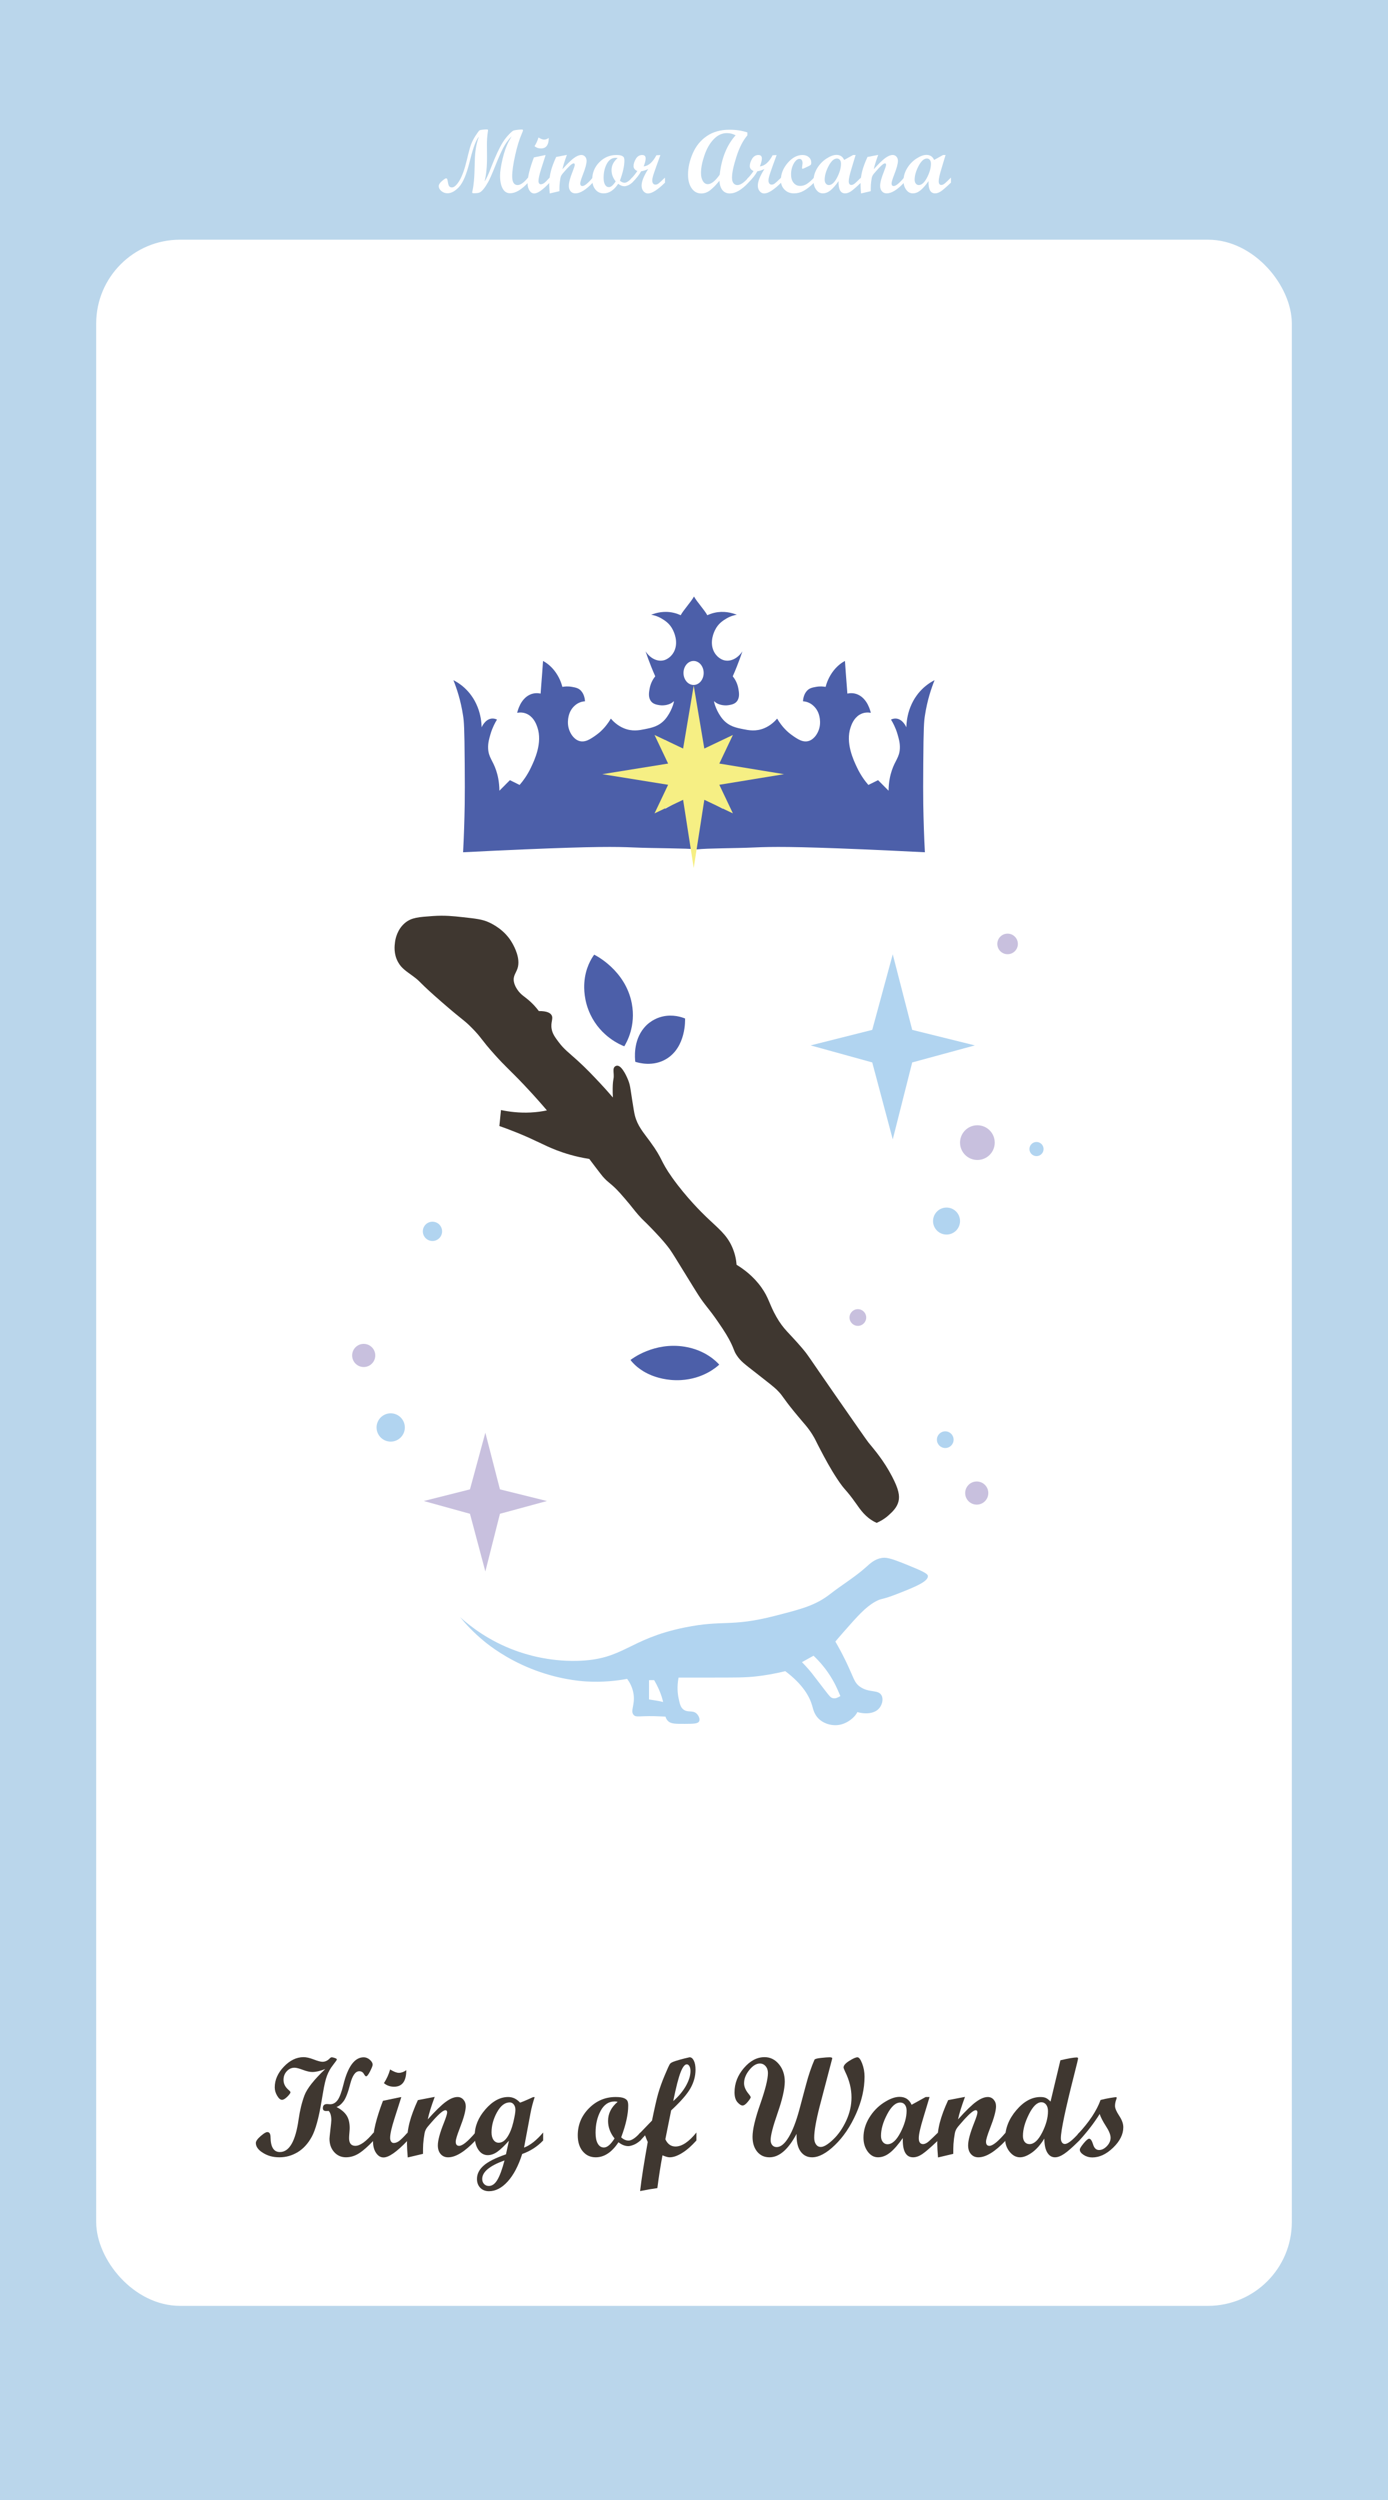 <?xml version="1.0" encoding="UTF-8"?><svg xmlns="http://www.w3.org/2000/svg" viewBox="0 0 1080 1944"><defs><style>.cls-1{fill:#fff;}.cls-2{fill:#f6ef84;}.cls-3{fill:#3f3730;}.cls-4{fill:#4c5fa9;}.cls-5{fill:#bad6eb;}.cls-6{fill:#c8c0de;}.cls-7{fill:#b1d4f0;}</style></defs><g id="_배경_텍스트"><g><rect class="cls-5" width="1080" height="1944"/><rect class="cls-1" x="74.84" y="186.39" width="930.33" height="1606.64" rx="65.21" ry="65.21"/><g><path class="cls-3" d="M253.08,1608.88c-3.97,1.54-7.32,2.31-10.04,2.31-1.93,0-4.4-.55-7.38-1.67-2.99-1.11-5.15-1.67-6.47-1.67-2.36,0-4.39,.92-6.07,2.77-1.68,1.84-2.52,4.07-2.52,6.69,0,3.01,1.36,5.66,4.08,7.95,.89,.75,1.34,1.33,1.34,1.72,0,.61-.81,1.74-2.44,3.38-1.63,1.65-3.02,2.47-4.16,2.47-1.25,0-2.51-1.06-3.76-3.17-1.25-2.11-1.88-4.28-1.88-6.5,0-5.8,2.36-11.17,7.09-16.11s9.85-7.41,15.36-7.41c2.11,0,4.74,.6,7.87,1.8,3.13,1.2,5.4,1.8,6.79,1.8,2.15,0,4.04-.88,5.69-2.63,.57-.57,1.09-.86,1.56-.86s1.24,.18,2.34,.54c1.09,.36,1.64,.75,1.64,1.18,0,.32-1,1.76-3.01,4.32-2.01,2.56-3.57,5.33-4.68,8.3-1.11,2.97-2.15,7.39-3.12,13.26l-1.13,6.61c-2.16,13.1-4.69,22.32-7.61,27.63-2.92,5.32-6.57,9.3-10.95,11.95s-9.12,3.98-14.2,3.98-9.1-1.15-12.8-3.44c-3.7-2.29-5.55-4.85-5.55-7.68,0-1.4,1.22-3.16,3.65-5.29,2.44-2.13,4.19-3.2,5.26-3.2,1.68,0,2.53,1.36,2.53,4.08,.11,7.63,2.52,11.44,7.25,11.44,7.34,0,12.19-8.41,14.56-25.24,1.04-7.2,2.57-13.47,4.59-18.83,2.02-5.35,7.42-12.18,16.19-20.49Zm37.71,55.48c-4.3,4.57-8.07,7.9-11.33,10-3.26,2.1-6.7,3.15-10.31,3.15s-6.74-1.36-9.16-4.08c-2.42-2.72-3.62-6.18-3.62-10.37,0-.61,.24-2.96,.72-7.06,.48-4.1,.72-6.54,.72-7.33,0-3.4-.7-5.82-2.09-7.25-.43,.07-1.09,.11-1.99,.11-1.68,0-2.52-.73-2.52-2.2,0-2.15,1.11-3.22,3.33-3.22l2.36,.16c2.26,0,4.17-1.06,5.75-3.17,1.58-2.11,3.08-6.09,4.51-11.92,3.51-14.29,8.79-21.43,15.85-21.43,1.65,0,3.21,.63,4.7,1.88,1.49,1.25,2.23,2.56,2.23,3.92,0,.82-.66,2.53-1.99,5.13-1.33,2.6-2.36,3.89-3.12,3.89-.39,0-.99-.66-1.77-1.99-.79-1.32-1.95-1.99-3.49-1.99-3.01,0-5.35,3.28-7.04,9.83s-3.38,11.01-5.1,13.37-3.58,3.9-5.59,4.62c3.58,1.86,6.19,4.03,7.81,6.5s2.44,5.75,2.44,9.83c0,.79-.08,2.08-.24,3.87-.16,1.79-.24,3.12-.24,3.97,0,4.01,1.63,6.02,4.89,6.02,3.76,0,8.52-3.47,14.29-10.42v6.18Z"/><path class="cls-3" d="M317.21,1664.42c-8.38,8.81-14.64,13.21-18.8,13.21-2.29,0-4.22-1.17-5.8-3.52-1.58-2.34-2.36-5.29-2.36-8.83,0-7.63,2.58-18.19,7.73-31.69l13.64-2.85h.64l-5.37,16.81c-2.22,6.95-3.33,11.91-3.33,14.88,0,1.18,.26,2.14,.78,2.87,.52,.73,1.17,1.1,1.96,1.1,1.4,0,2.8-.51,4.21-1.53,1.42-1.02,3.64-3.23,6.69-6.63v6.18Zm-1.07-54.68c0,8.59-3.17,12.89-9.51,12.89-3.08,0-5.71-.93-7.9-2.79,2.08-3.15,3.69-6.7,4.83-10.63,2.83,1.75,5.1,2.63,6.82,2.63,1.93,0,3.85-.7,5.75-2.09Z"/><path class="cls-3" d="M369.95,1664.42c-8.27,8.74-15.36,13.11-21.27,13.11-2.4,0-4.33-.84-5.8-2.52s-2.2-3.94-2.2-6.77c0-3.83,1.57-9.69,4.73-17.56,1.68-4.22,2.52-6.91,2.52-8.06s-.45-1.72-1.34-1.72c-.5,0-1.16,.25-1.99,.75-.75,.5-1.63,1.2-2.63,2.09-.9,.82-1.9,1.83-3.01,3.01-.97,1-2.01,2.15-3.12,3.44l-3.01,3.49c-1.33,1.61-2.15,3.31-2.47,5.1-.54,3.04-.9,5.84-1.07,8.38-.11,1.9-.16,4.46-.16,7.68l-11.87,2.79c-.39-4.83-.59-8.43-.59-10.8,0-5.76,.67-11.23,2.01-16.38,1.34-5.16,3.5-10.96,6.47-17.4l13.11-2.52c-2.76,7.41-4.56,13.25-5.42,17.51,5.87-6.55,10.53-11.09,13.98-13.62,3.45-2.53,6.51-3.79,9.2-3.79,1.82,0,3.34,.69,4.56,2.07,1.22,1.38,1.82,3.1,1.82,5.18,0,3.43-1.54,9.09-4.62,16.97-2.11,5.41-3.17,8.92-3.17,10.53,0,2.15,.88,3.23,2.64,3.23,2.62,0,6.86-3.46,12.71-10.37v6.18Z"/><path class="cls-3" d="M422.64,1664.42c-4.54,4.76-9.99,8.27-16.32,10.52-2.97,9.27-6.74,16.42-11.31,21.43s-9.41,7.52-14.53,7.52c-2.79,0-5.05-.88-6.77-2.63-1.72-1.75-2.58-4.06-2.58-6.93,0-3.83,1.71-7.27,5.13-10.31,3.42-3.04,9.23-5.98,17.43-8.81l2.31-10.58c-3.44,3.87-6.41,6.71-8.92,8.51-2.51,1.81-5.03,2.71-7.57,2.71-2.97,0-5.41-1.4-7.3-4.19s-2.85-6.43-2.85-10.9c0-7.3,2.78-14.15,8.35-20.54,5.56-6.39,11.48-9.59,17.74-9.59,3.47,0,6.55,1.47,9.24,4.4,1.61-.57,3.7-1.43,6.28-2.58l3.81-1.72h1.24c-1.39,4.23-2.46,8.34-3.22,12.35l-5.04,26.91c4.83-1.83,9.79-5.75,14.87-11.76v6.18Zm-30.08,15.52c-11.57,4.15-17.35,8.95-17.35,14.39,0,1.61,.48,2.93,1.45,3.95,.97,1.02,2.2,1.53,3.71,1.53,2.58,0,4.82-1.63,6.71-4.89,1.9-3.26,3.72-8.25,5.48-14.99Zm-4.51-13.75c2.54,0,4.8-1.5,6.77-4.51,1.97-3.01,3.5-6.82,4.59-11.44s1.64-7.82,1.64-9.61c0-1.68-.42-3.07-1.26-4.16-.84-1.09-1.89-1.64-3.14-1.64-3.8,0-7.11,2.56-9.94,7.68-2.83,5.12-4.24,10.33-4.24,15.63,0,2.47,.51,4.43,1.53,5.88,1.02,1.45,2.37,2.18,4.05,2.18Z"/><path class="cls-3" d="M498.32,1664.42c-1.83,1.61-3.6,2.75-5.32,3.41-1.72,.66-3.08,.99-4.08,.99-2.58,0-5.14-1-7.68-3.01-5.16,7.81-11.06,11.71-17.72,11.71-4.15,0-7.52-1.56-10.1-4.67s-3.87-7.25-3.87-12.41c0-8.16,2.9-15.17,8.7-21.03,5.8-5.85,12.73-8.78,20.79-8.78,3.04,0,5.27,.33,6.69,.99,1.42,.66,2.28,1.44,2.61,2.34,.32,.9,.48,2.02,.48,3.38,0,6.7-1.83,14.91-5.48,24.65,1.83,1.68,3.74,2.52,5.75,2.52,2.4,0,5.48-2.09,9.24-6.28v6.18Zm-17.72-30.02c-.54-.21-1.31-.32-2.31-.32-4.66,0-8.3,2.44-10.93,7.3-2.63,4.87-3.95,10.56-3.95,17.08,0,3.62,.57,6.43,1.72,8.43,1.15,2.01,2.74,3.01,4.78,3.01,2.54,0,5.3-2.34,8.27-7.04-3.37-4.22-5.05-8.77-5.05-13.64,0-5.73,2.49-10.67,7.46-14.82Z"/><path class="cls-3" d="M541.88,1664.42c-3.72,4.19-7.4,7.42-11.05,9.69-3.65,2.27-6.9,3.41-9.76,3.41-1.36,0-3.22-.52-5.58-1.55-1.51,7.88-2.84,16.38-3.99,25.5-3.73,.5-8.21,1.27-13.44,2.31,1.14-9.81,3.13-22.54,5.96-38.19-.39-.68-1.09-2.4-2.1-5.16l-3.6,3.97h-1.23v-4.83l10.24-10.62c1.95-9.61,3.53-16.56,4.75-20.86s2.92-9.05,5.1-14.26c2.18-5.21,3.56-8.2,4.13-8.97,.57-.77,1.96-1.5,4.16-2.2,2.2-.7,4.55-1.36,7.06-1.99,2.51-.63,3.85-.94,4.03-.94,1.36,0,2.47,.89,3.33,2.66s1.29,4.1,1.29,7c0,5.01-1.32,9.84-3.96,14.49-2.64,4.65-7.64,10.37-15,17.17l-4.51,22.45c1.75,3.75,4.38,5.63,7.88,5.63,5,0,10.44-3.63,16.3-10.9v6.18Zm-18.04-30.61c4.19-3.65,7.47-7.58,9.85-11.79,2.38-4.21,3.57-8.08,3.57-11.63,0-1.5-.28-2.74-.83-3.71-.55-.97-1.24-1.45-2.06-1.45-1.57,0-3.17,2.06-4.79,6.18-1.62,4.12-3.54,11.58-5.74,22.4Z"/><path class="cls-3" d="M619.76,1659.37c-6.45,12.1-13.46,18.15-21.05,18.15-3.97,0-7.16-1.46-9.56-4.38-2.4-2.92-3.6-6.78-3.6-11.57,0-5.59,2-14.07,5.99-25.46,3.99-11.39,5.99-19.44,5.99-24.17,0-2.11-.6-3.87-1.8-5.26-1.2-1.4-2.69-2.09-4.48-2.09-2.76,0-5.5,1.68-8.22,5.05-2.72,3.37-4.08,6.8-4.08,10.31,0,2.69,1.22,5.48,3.65,8.38,1,1.22,1.5,2.06,1.5,2.52,0,.54-.77,1.74-2.31,3.6-1.54,1.86-2.87,2.79-3.97,2.79-1.18,0-2.52-.86-4.03-2.58s-2.26-4.28-2.26-7.68c0-6.91,2.43-13.19,7.28-18.85,4.85-5.66,10.21-8.49,16.09-8.49,4.4,0,8.13,1.82,11.17,5.47,3.04,3.65,4.57,8.19,4.57,13.63-.05,5.72-1.91,13.83-5.56,24.3-3.66,10.48-5.47,17.49-5.45,21.04,0,1.69,.43,3.02,1.29,4.01,.86,.99,2.01,1.48,3.44,1.48,3.12,0,6.21-2.54,9.29-7.63,3.08-5.08,5.89-12.37,8.43-21.86l5.05-18.91c1.97-7.45,4.17-13.95,6.6-19.5,.25-.61,1.92-1.08,5.02-1.42,3.09-.34,5.34-.51,6.74-.51s2.09,.29,2.09,.86l-9.84,37.49c-2.81,11-4.21,19.04-4.21,24.12,0,2.22,.46,3.99,1.4,5.29,.93,1.31,2.18,1.96,3.76,1.96,2.33,0,5.5-1.91,9.53-5.72,4.03-3.81,7.42-8.68,10.18-14.61,2.76-5.93,4.14-11.99,4.14-18.18,0-6.62-1.61-13.21-4.83-19.77-.9-1.9-1.34-3.08-1.34-3.54,0-1.54,1.48-3.24,4.43-5.1,2.95-1.86,5.08-2.79,6.37-2.79,1.22,0,2.44,1.62,3.68,4.86,1.24,3.24,1.85,6.63,1.85,10.18,0,9.42-2.2,19.06-6.61,28.92-4.4,9.87-9.88,17.97-16.44,24.3s-12.48,9.51-17.78,9.51c-3.76,0-6.74-1.51-8.94-4.54-2.2-3.03-3.25-7.56-3.14-13.62Z"/><path class="cls-3" d="M729.87,1664.42c-5.73,5.44-9.83,8.99-12.3,10.63s-4.83,2.47-7.09,2.47c-5.66,0-8.32-5-8-14.99-3.58,5.12-6.88,8.9-9.91,11.33s-6.15,3.65-9.37,3.65-5.83-1.48-8.03-4.43c-2.2-2.96-3.3-6.58-3.3-10.88,0-5.37,1.48-10.49,4.43-15.36,2.95-4.87,6.74-8.81,11.36-11.82s8.7-4.51,12.25-4.51c4.47,0,7.61,2.06,9.4,6.18l10.98-6.07h3.01l-4.74,15.74c-2.44,7.91-3.66,13.34-3.66,16.28s1.09,4.62,3.28,4.62c1.39,0,2.93-.74,4.62-2.23,1.68-1.49,4.04-3.75,7.09-6.79v6.18Zm-39.32,2.95c3.58,0,6.96-3.05,10.12-9.16,3.17-6.1,4.75-11.74,4.75-16.89,0-2-.45-3.57-1.34-4.7-.9-1.13-2.1-1.69-3.6-1.69-3.58,0-6.97,3.04-10.18,9.13-3.21,6.09-4.81,11.69-4.81,16.81,0,1.93,.47,3.5,1.42,4.7,.95,1.2,2.16,1.8,3.62,1.8Z"/><path class="cls-3" d="M782.56,1664.42c-8.27,8.74-15.36,13.11-21.27,13.11-2.4,0-4.33-.84-5.8-2.52s-2.2-3.94-2.2-6.77c0-3.83,1.57-9.69,4.73-17.56,1.68-4.22,2.52-6.91,2.52-8.06s-.45-1.72-1.34-1.72c-.5,0-1.16,.25-1.99,.75-.75,.5-1.63,1.2-2.63,2.09-.9,.82-1.9,1.83-3.01,3.01-.97,1-2.01,2.15-3.12,3.44l-3.01,3.49c-1.33,1.61-2.15,3.31-2.47,5.1-.54,3.04-.9,5.84-1.07,8.38-.11,1.9-.16,4.46-.16,7.68l-11.87,2.79c-.39-4.83-.59-8.43-.59-10.8,0-5.76,.67-11.23,2.01-16.38,1.34-5.16,3.5-10.96,6.47-17.4l13.11-2.52c-2.76,7.41-4.56,13.25-5.42,17.51,5.87-6.55,10.53-11.09,13.98-13.62,3.45-2.53,6.51-3.79,9.2-3.79,1.82,0,3.34,.69,4.56,2.07,1.22,1.38,1.82,3.1,1.82,5.18,0,3.43-1.54,9.09-4.62,16.97-2.11,5.41-3.17,8.92-3.17,10.53,0,2.15,.88,3.23,2.64,3.23,2.62,0,6.86-3.46,12.71-10.37v6.18Z"/><path class="cls-3" d="M839.87,1664.42c-5.16,5.12-9.09,8.58-11.79,10.39-2.71,1.81-5.1,2.71-7.17,2.71-2.54,0-4.56-1.24-6.04-3.71-1.49-2.47-2.25-6.09-2.28-10.85-2.94,4.76-6.13,8.38-9.59,10.85s-6.58,3.71-9.37,3.71c-3.04,0-5.73-1.44-8.06-4.32-2.33-2.88-3.49-6.26-3.49-10.12,0-7.98,2.91-15.39,8.73-22.21,5.82-6.82,12.07-10.23,18.77-10.23,1.86,0,3.32,.27,4.38,.81s2.21,1.45,3.46,2.74l7.68-32.12c6.27-1.47,10.5-2.2,12.69-2.2,.72,0,1.07,.29,1.07,.86,0,.39-.89,4.1-2.68,11.12-7.15,28.07-10.73,45.01-10.73,50.81,0,1.36,.29,2.45,.86,3.28,.57,.82,1.32,1.23,2.25,1.23,2.29,0,6.06-2.97,11.31-8.92v6.18Zm-38.83,2.85c3.51,0,6.79-2.97,9.83-8.92,3.04-5.94,4.56-11.51,4.56-16.7,0-2.11-.47-3.79-1.42-5.05-.95-1.25-2.2-1.88-3.73-1.88-3.33,0-6.55,3.11-9.67,9.32-3.12,6.21-4.67,11.83-4.67,16.84,0,1.97,.46,3.53,1.37,4.67,.91,1.15,2.16,1.72,3.73,1.72Z"/><path class="cls-3" d="M856.36,1632.94c2.47-.64,4.96-1.17,7.47-1.58,2.51-.41,4.01-.62,4.51-.62,.36,0,.54,.14,.54,.43,0,.54-.14,1.09-.43,1.66-.57,1.65-.86,3.22-.86,4.72,0,1.86,1.08,4.4,3.23,7.63,2.14,3.22,3.22,6.22,3.22,8.97,0,5.48-2.62,10.76-7.87,15.84-5.25,5.08-10.68,7.63-16.3,7.63-2.44,0-4.66-.64-6.66-1.93-2.01-1.29-3.01-2.67-3.01-4.14,0-.86,.99-2.49,2.98-4.89,1.99-2.4,3.41-3.6,4.27-3.6,1.15,0,2.17,1.47,3.06,4.4,.89,2.94,2.43,4.4,4.62,4.4s4.23-1.01,6.15-3.04c1.92-2.02,2.88-4.2,2.88-6.53,0-2.26-1.21-5.26-3.65-9.02-2.44-3.76-4.05-6.91-4.84-9.45-4.15,6.7-9.42,13.55-15.79,20.57h-1.24v-4.83c8.77-9.35,14.68-18.23,17.72-26.64Z"/></g><g><path class="cls-1" d="M410.88,142.03c-5.1,5.49-9.75,8.24-13.95,8.24-2.55,0-4.5-1.23-5.83-3.69-1.33-2.46-2-5.75-2-9.88,0-3.19,.65-7.58,1.96-13.16,1.31-5.58,3-10.28,5.08-14.08l1.98-3.55c-2.71,2.83-4.93,5.92-6.67,9.28-1.73,3.36-3.8,8.06-6.2,14.1-2.4,6.04-4.22,10.15-5.45,12.34s-2.41,3.97-3.54,5.35c-1.13,1.38-2.13,2.27-3.01,2.68-.88,.41-2.41,.62-4.6,.62-.84,0-1.26-.23-1.26-.68,0-.05,.15-.76,.45-2.15,.3-1.39,.61-3.62,.92-6.68s.54-8.27,.68-15.62,1.21-13.64,3.21-18.88c-2.14,2.44-4.33,8.11-6.57,17.02l-.86,3.35c-2.35,9.27-5.04,15.53-8.08,18.78-3.03,3.25-6.01,4.87-8.93,4.87-1.8,0-3.39-.57-4.76-1.71-1.37-1.14-2.05-2.45-2.05-3.93,0-1.14,.82-2.41,2.46-3.83,1.64-1.41,2.68-2.12,3.11-2.12,.5,0,.83,.17,.99,.51,.16,.34,.37,1.28,.62,2.82s.63,2.54,1.15,3.01c.51,.47,1.16,.7,1.94,.7,1.76,0,3.7-1.76,5.83-5.28s4.07-8.96,5.83-16.32l.99-4.13c.8-3.37,1.59-6.06,2.37-8.07,.78-2.01,1.8-4.01,3.08-6.02,1.85-2.87,2.99-4.4,3.41-4.6,.42-.19,1.21-.35,2.38-.48s2.32-.19,3.49-.19c.46,0,.68,.26,.68,.79,0,.25-.07,.76-.21,1.54-.45,3.19-.66,6.39-.64,9.6l.07,9.16c.04,7.98-.59,14.41-1.91,19.31,1.21-1.46,2.96-5.22,5.26-11.28,3.33-8.59,6.36-15.04,9.09-19.35,1.3-2.07,2.87-4.06,4.7-5.96,1.83-1.9,3.1-2.92,3.81-3.06,2.42-.46,4.45-.68,6.12-.68,.62,0,.92,.17,.92,.51,0,.48-.38,1.55-1.12,3.21-1.77,4.01-3.43,9.44-4.96,16.27s-2.31,12.28-2.32,16.33c0,4.58,1.4,6.87,4.2,6.87,2.28,0,4.99-1.94,8.13-5.81v3.93Z"/><path class="cls-1" d="M427.66,142.03c-5.33,5.61-9.32,8.41-11.96,8.41-1.46,0-2.69-.75-3.69-2.24-1-1.49-1.5-3.37-1.5-5.62,0-4.85,1.64-11.57,4.92-20.17l8.68-1.81h.41l-3.42,10.7c-1.41,4.42-2.12,7.58-2.12,9.47,0,.75,.17,1.36,.5,1.83,.33,.47,.75,.7,1.25,.7,.89,0,1.78-.33,2.68-.97s2.32-2.06,4.26-4.22v3.93Zm-.68-34.79c0,5.47-2.02,8.2-6.05,8.2-1.96,0-3.63-.59-5.02-1.78,1.32-2,2.35-4.26,3.08-6.77,1.8,1.12,3.25,1.68,4.34,1.68,1.23,0,2.45-.45,3.66-1.33Z"/><path class="cls-1" d="M461.22,142.03c-5.26,5.56-9.78,8.34-13.54,8.34-1.53,0-2.76-.54-3.69-1.61-.93-1.07-1.4-2.51-1.4-4.31,0-2.44,1-6.16,3.01-11.18,1.07-2.69,1.61-4.4,1.61-5.13s-.29-1.09-.85-1.09c-.32,0-.74,.16-1.26,.48-.48,.32-1.04,.76-1.67,1.33-.57,.52-1.21,1.16-1.91,1.91-.62,.64-1.28,1.37-1.98,2.19l-1.91,2.22c-.84,1.03-1.37,2.11-1.57,3.25-.34,1.94-.57,3.71-.68,5.33-.07,1.21-.1,2.84-.1,4.89l-7.55,1.78c-.25-3.08-.38-5.37-.38-6.87,0-3.67,.43-7.14,1.28-10.43,.86-3.28,2.23-6.97,4.12-11.07l8.34-1.61c-1.75,4.72-2.91,8.43-3.45,11.14,3.73-4.17,6.7-7.06,8.89-8.67,2.19-1.61,4.15-2.41,5.85-2.41,1.16,0,2.13,.44,2.9,1.31,.77,.88,1.16,1.97,1.16,3.29,0,2.18-.98,5.78-2.94,10.8-1.34,3.44-2.02,5.68-2.02,6.7,0,1.37,.56,2.06,1.68,2.06,1.67,0,4.36-2.2,8.09-6.6v3.93Z"/><path class="cls-1" d="M491.88,142.03c-1.16,1.03-2.29,1.75-3.38,2.17-1.09,.42-1.96,.63-2.6,.63-1.64,0-3.27-.64-4.89-1.91-3.28,4.97-7.04,7.45-11.28,7.45-2.64,0-4.79-.99-6.43-2.97s-2.46-4.62-2.46-7.9c0-5.2,1.85-9.66,5.54-13.38s8.1-5.59,13.23-5.59c1.94,0,3.35,.21,4.25,.63,.9,.42,1.45,.92,1.66,1.49,.21,.57,.31,1.29,.31,2.15,0,4.26-1.16,9.49-3.49,15.69,1.16,1.07,2.38,1.61,3.66,1.61,1.53,0,3.49-1.33,5.88-4v3.93Zm-11.28-19.11c-.34-.14-.83-.21-1.47-.21-2.96,0-5.28,1.55-6.96,4.65-1.67,3.1-2.51,6.72-2.51,10.87,0,2.3,.36,4.09,1.09,5.37,.73,1.28,1.74,1.91,3.04,1.91,1.62,0,3.37-1.49,5.26-4.48-2.14-2.69-3.21-5.58-3.21-8.68,0-3.65,1.58-6.79,4.75-9.43Z"/><path class="cls-1" d="M517.42,142.03c-5.72,5.61-10.13,8.41-13.23,8.41-1.39,0-2.56-.59-3.52-1.76s-1.44-2.63-1.44-4.36c0-3.21,1.72-7.52,5.16-12.92-1.69,.87-3.53,1.47-5.54,1.81-1.48,2.73-3.81,5.67-6.97,8.82h-.79v-3.08c1.78-1.85,3.38-3.83,4.82-5.95-1.96-.87-2.94-2.15-2.94-3.86s.6-3.63,1.79-5.62c1.2-1.99,2.84-2.99,4.94-2.99,1.78,0,2.67,.91,2.67,2.73,0,1.44-.51,3.49-1.54,6.15,3.78-.41,7.09-3.3,9.91-8.68l3.11-.14-3.18,8.75c-1.32,3.69-2.18,6.2-2.56,7.54-.39,1.33-.58,2.51-.58,3.54,0,.96,.22,1.72,.67,2.29,.44,.57,1.04,.86,1.79,.86,.82,0,1.61-.28,2.36-.84s2.44-2.1,5.06-4.63v3.93Z"/><path class="cls-1" d="M582.32,142.06c-5.24,5.58-10.05,8.37-14.42,8.37-2.42,0-4.33-.85-5.74-2.56-1.41-1.71-2.2-4.15-2.36-7.31-2.76,3.35-5.2,5.83-7.33,7.45-2.13,1.62-4.4,2.43-6.82,2.43-3.1,0-5.59-1.34-7.47-4.02-1.88-2.68-2.82-6.25-2.82-10.71,0-5.33,1.23-10.83,3.69-16.49s6.11-10.13,10.94-13.42c4.83-3.28,10.69-4.92,17.57-4.92,5.15,0,9.81,.7,13.98,2.09v2.26c-3.4,3.96-6.24,9.51-8.53,16.64-2.29,7.13-3.44,12.57-3.44,16.3,0,1.82,.37,3.24,1.11,4.24,.74,1,1.77,1.5,3.09,1.5,2.37,0,5.22-1.93,8.54-5.78v3.93Zm-9.95-36.85c-2.1-1.14-4.35-1.71-6.77-1.71-3.81,0-7.24,1.59-10.29,4.77-3.05,3.18-5.46,7.39-7.23,12.63-1.77,5.24-2.65,9.79-2.65,13.64,0,2.57,.5,4.67,1.49,6.27,.99,1.61,2.26,2.41,3.81,2.41,2.69,0,5.78-2.45,9.26-7.35,1.44-12.85,5.56-23.07,12.37-30.66Z"/><path class="cls-1" d="M607.85,142.03c-5.72,5.61-10.13,8.41-13.23,8.41-1.39,0-2.56-.59-3.52-1.76s-1.44-2.63-1.44-4.36c0-3.21,1.72-7.52,5.16-12.92-1.69,.87-3.53,1.47-5.54,1.81-1.48,2.73-3.81,5.67-6.97,8.82h-.79v-3.08c1.78-1.85,3.38-3.83,4.82-5.95-1.96-.87-2.94-2.15-2.94-3.86s.6-3.63,1.79-5.62c1.2-1.99,2.84-2.99,4.94-2.99,1.78,0,2.67,.91,2.67,2.73,0,1.44-.51,3.49-1.54,6.15,3.78-.41,7.09-3.3,9.91-8.68l3.11-.14-3.18,8.75c-1.32,3.69-2.18,6.2-2.56,7.54-.39,1.33-.58,2.51-.58,3.54,0,.96,.22,1.72,.67,2.29,.44,.57,1.04,.86,1.79,.86,.82,0,1.61-.28,2.36-.84s2.44-2.1,5.06-4.63v3.93Z"/><path class="cls-1" d="M633.42,142.03c-2.92,2.87-5.59,4.98-8.02,6.32-2.43,1.34-4.96,2.02-7.6,2.02-2.96,0-5.41-.96-7.33-2.89-1.93-1.92-2.89-4.37-2.89-7.33,0-4.85,1.77-9.34,5.31-13.45,3.54-4.11,7.38-6.17,11.5-6.17,2.03,0,3.68,.56,4.96,1.69,1.28,1.13,1.91,2.59,1.91,4.39,0,.64-.12,1.12-.36,1.44-.24,.32-.69,.64-1.35,.96l-3.96,1.88c-.48,.23-.83,.34-1.06,.34-.32,0-.48-.23-.48-.68,0-.18,.07-.78,.21-1.79,.14-1.01,.21-1.63,.21-1.86,0-1-.21-1.81-.63-2.43s-.99-.92-1.69-.92c-1.66,0-3.18,1.23-4.56,3.69-1.38,2.46-2.07,5.26-2.07,8.41,0,2.71,.65,4.88,1.95,6.49,1.3,1.62,3.03,2.43,5.2,2.43,1.85,0,3.58-.53,5.21-1.59s3.48-2.68,5.55-4.87v3.93Z"/><path class="cls-1" d="M669.92,142.03c-3.65,3.46-6.25,5.72-7.83,6.77-1.57,1.05-3.08,1.57-4.51,1.57-3.6,0-5.3-3.18-5.09-9.54-2.28,3.26-4.38,5.66-6.31,7.21-1.93,1.55-3.91,2.32-5.96,2.32s-3.71-.94-5.11-2.82c-1.4-1.88-2.1-4.19-2.1-6.92,0-3.42,.94-6.68,2.82-9.78,1.88-3.1,4.29-5.61,7.23-7.52s5.54-2.87,7.79-2.87c2.85,0,4.84,1.31,5.98,3.93l6.99-3.86h1.92l-3.01,10.01c-1.55,5.04-2.33,8.49-2.33,10.36,0,1.96,.69,2.94,2.08,2.94,.89,0,1.87-.47,2.94-1.42,1.07-.95,2.57-2.39,4.51-4.32v3.93Zm-25.02,1.88c2.28,0,4.43-1.94,6.44-5.83,2.02-3.88,3.02-7.47,3.02-10.75,0-1.28-.29-2.27-.85-2.99-.57-.72-1.33-1.08-2.29-1.08-2.28,0-4.44,1.94-6.48,5.81-2.04,3.87-3.06,7.44-3.06,10.7,0,1.23,.3,2.23,.91,2.99,.6,.76,1.37,1.15,2.31,1.15Z"/><path class="cls-1" d="M703.46,142.03c-5.26,5.56-9.78,8.34-13.54,8.34-1.53,0-2.76-.54-3.69-1.61-.93-1.07-1.4-2.51-1.4-4.31,0-2.44,1-6.16,3.01-11.18,1.07-2.69,1.61-4.4,1.61-5.13s-.29-1.09-.85-1.09c-.32,0-.74,.16-1.26,.48-.48,.32-1.04,.76-1.67,1.33-.57,.52-1.21,1.16-1.91,1.91-.62,.64-1.28,1.37-1.98,2.19l-1.91,2.22c-.84,1.03-1.37,2.11-1.57,3.25-.34,1.94-.57,3.71-.68,5.33-.07,1.21-.1,2.84-.1,4.89l-7.55,1.78c-.25-3.08-.38-5.37-.38-6.87,0-3.67,.43-7.14,1.28-10.43,.86-3.28,2.23-6.97,4.12-11.07l8.34-1.61c-1.75,4.72-2.91,8.43-3.45,11.14,3.73-4.17,6.7-7.06,8.89-8.67,2.19-1.61,4.15-2.41,5.85-2.41,1.16,0,2.13,.44,2.9,1.31,.77,.88,1.16,1.97,1.16,3.29,0,2.18-.98,5.78-2.94,10.8-1.34,3.44-2.02,5.68-2.02,6.7,0,1.37,.56,2.06,1.68,2.06,1.67,0,4.36-2.2,8.09-6.6v3.93Z"/><path class="cls-1" d="M739.92,142.03c-3.65,3.46-6.25,5.72-7.83,6.77-1.57,1.05-3.08,1.57-4.51,1.57-3.6,0-5.3-3.18-5.09-9.54-2.28,3.26-4.38,5.66-6.31,7.21-1.93,1.55-3.91,2.32-5.96,2.32s-3.71-.94-5.11-2.82c-1.4-1.88-2.1-4.19-2.1-6.92,0-3.42,.94-6.68,2.82-9.78,1.88-3.1,4.29-5.61,7.23-7.52s5.54-2.87,7.79-2.87c2.85,0,4.84,1.31,5.98,3.93l6.99-3.86h1.92l-3.01,10.01c-1.55,5.04-2.33,8.49-2.33,10.36,0,1.96,.69,2.94,2.08,2.94,.89,0,1.87-.47,2.94-1.42,1.07-.95,2.57-2.39,4.51-4.32v3.93Zm-25.02,1.88c2.28,0,4.43-1.94,6.44-5.83,2.02-3.88,3.02-7.47,3.02-10.75,0-1.28-.29-2.27-.85-2.99-.57-.72-1.33-1.08-2.29-1.08-2.28,0-4.44,1.94-6.48,5.81-2.04,3.87-3.06,7.44-3.06,10.7,0,1.23,.3,2.23,.91,2.99,.6,.76,1.37,1.15,2.31,1.15Z"/></g></g></g><g id="_반짝이"><polygon class="cls-6" points="377.65 1114.06 389.01 1158.13 425.58 1167.19 389.01 1177.12 377.65 1222 365.68 1177.12 329.72 1167.19 365.68 1158.13 377.65 1114.06"/><polygon class="cls-7" points="694.65 742.06 709.79 800.83 758.56 812.9 709.79 826.15 694.65 886 678.69 826.15 630.73 812.9 678.69 800.83 694.65 742.06"/></g><g id="_완드_킹"><path class="cls-3" d="M315.19,717.62c-6.14,5.11-7.5,12.43-7.84,15-.35,2.66-1.19,9.03,2.38,15.51,2.68,4.85,6.3,7,11.46,10.81,7.38,5.44,2.83,3.16,22.91,20.6,16.9,14.68,16.47,13.12,22.88,19.58,7.98,8.04,6.93,8.73,17.81,20.85,9.23,10.28,12.15,12.2,23.5,24.22,7.76,8.22,13.71,15.07,17.26,19.25-3.68,.78-7.93,1.4-12.72,1.64-8.89,.44-16.8-.6-23.01-1.92-.42,4.15-.84,8.3-1.26,12.44,3.02,1.05,7.7,2.74,13.38,5.03,15.17,6.11,20.87,9.82,30.92,13.71,5.87,2.27,14.57,5.12,25.67,6.86,1.11,1.48,2.73,3.65,4.73,6.26,3.3,4.32,4.95,6.48,5.78,7.43,4.05,4.65,5.52,4.75,10.94,10.22,1.79,1.81,3.29,3.54,6.28,7,5.77,6.68,6.55,8.2,10.48,12.68,3.96,4.51,4.17,4.11,10.44,10.65,3.67,3.83,8.02,8.37,12.03,13.42,2.82,3.55,3.91,5.38,11.62,17.9,8.33,13.53,12.53,20.35,14.28,22.85,5.53,7.88,6.2,7.66,13.14,17.63,6.32,9.06,8.66,13.4,10.05,16.15,3.27,6.49,2.52,6.78,4.82,10.32,3.11,4.8,6.22,6.95,15.1,13.88,9.3,7.26,13.95,10.89,16.11,13.01,5.2,5.14,3.85,5.19,14.17,17.78,7.56,9.23,9.73,10.95,13.64,17.2,2.41,3.85,2.31,4.35,6.39,12.07,3.51,6.65,7.37,13.96,12.73,22.11,6.77,10.29,6.18,7.1,15.24,19.96,2.88,4.09,6.9,10.03,14.08,13.72,.64,.33,1.18,.58,1.55,.74,2.49-1.07,6.05-2.93,9.56-6.15,2.69-2.46,6.22-5.7,7.43-10.51,1.09-4.36,.16-9.54-5.02-19.44-6.5-12.43-13.51-20.48-18.44-26.5-1.04-1.27-9.12-12.88-25.29-36.11-22.01-31.63-21.35-31.44-26.33-37.28-10.27-12.04-14.19-14.17-19.92-24.2-5.6-9.81-5.79-14.68-11.73-22.97-6.24-8.71-13.84-14.24-19.27-17.53-.24-3.36-.99-8.2-3.36-13.64-4.33-9.94-10.95-14.64-20.42-23.77-2.93-2.82-15.23-14.82-26.18-30.18-9.92-13.92-6.86-13.93-17.46-28.38-5.31-7.23-9.54-11.94-11.66-19.93-.56-2.1-1.15-5.9-2.34-13.49-1.27-8.11-1.36-10.19-2.86-14.07-.29-.74-4.35-11.09-8.41-11.36-1.06-.07-1.85,.56-2.03,.71-1.42,1.2-1.03,3.41-.89,5.93,.25,4.52-.67,3.19-.78,11-.03,1.81,0,4.22,.15,7.1-2.32-2.71-5.9-6.81-10.46-11.67-5.28-5.61-10.26-10.91-17.22-17.22-7.05-6.39-10.21-8.46-14.6-14.31-2.69-3.58-4.61-6.2-5.32-9.89-1.07-5.58,1.65-8.39-.24-11.15-.96-1.4-3.27-3.04-9.76-2.97-2.45-3.26-4.73-5.56-6.28-7-4.8-4.47-7.56-5.35-10.42-9.64-.8-1.2-2.13-3.24-2.68-5.96-.95-4.67,1.67-6.98,2.83-10.69,2.41-7.7-2.56-16.7-3.99-19.29-5.79-10.48-15.51-15.08-18.22-16.36-4.97-2.35-10.15-2.93-20.5-4.07-7.19-.8-14.08-1.52-22.99-.9-11.22,.78-16.83,1.17-21.83,5.33Z"/><path class="cls-4" d="M494.3,825.65c2.59,.83,13.83,4.11,24.33-2.3,15.28-9.34,14.46-30.36,14.41-31.38-2.72-1.09-9.45-3.37-17.4-1.56-2.7,.61-9.28,2.55-14.59,8.94-8.47,10.21-7.05,23.8-6.74,26.3Z"/><path class="cls-4" d="M485.74,813.62c1.79-2.91,9.24-15.73,5.85-33.41-4.93-25.73-28.12-37.31-29.26-37.86-2.13,2.93-6.92,10.41-7.68,21.97-.26,3.92-.41,13.75,4.74,24.58,8.22,17.3,23.52,23.61,26.36,24.71Z"/><path class="cls-4" d="M559.64,1061.14c-1.92-2.15-10.55-11.29-26.9-13.95-23.79-3.87-41.32,9.66-42.16,10.33,1.83,2.4,6.72,8.06,16.44,11.97,3.29,1.32,11.72,4.29,22.73,3.68,17.59-.97,28-10.28,29.88-12.03Z"/><g><path class="cls-4" d="M719.66,556.56c1.81-12.05,5.06-21.51,7.54-27.66-3.13,1.56-13.47,7.26-18.85,20.93-2.4,6.11-3.02,11.8-3.14,15.7-.26-.6-2.7-6.05-7.54-6.73-1.88-.26-3.44,.29-4.4,.75,1.51,2.41,3.53,6.17,5.03,11.21,1.02,3.45,2.07,6.97,1.88,11.21-.3,6.92-3.58,9.1-6.28,17.19-1.11,3.33-2.42,8.54-2.51,15.7-2.72-2.74-5.44-5.48-8.17-8.22-2.51,1.25-5.03,2.49-7.54,3.74-2.58-2.96-5.9-7.39-8.79-13.46-2.76-5.78-9.18-19.25-5.03-31.4,.64-1.88,2.38-6.96,6.91-9.72,3.66-2.23,7.25-1.8,8.79-1.5-.22-1.06-2.41-10.83-10.05-14.2-3.39-1.5-6.47-1.13-8.17-.75-.44-5.44-.86-10.92-1.26-16.45-.22-3-.43-5.99-.63-8.97-2.17,1.17-5.57,3.41-8.79,7.48-3.81,4.82-5.52,9.87-6.28,12.71-1.75-.33-4.4-.59-7.54,0-2.77,.52-4.97,.93-6.91,2.99-2.59,2.75-3.04,6.66-3.14,8.22,5.13,.26,9.72,3.68,11.94,8.97,.25,.6,2.93,7.29,0,14.2-.37,.87-2.45,5.75-6.91,7.48-4.88,1.89-9.47-1.38-13.82-4.49-2.81-2.01-7.29-5.84-11.31-12.71-1.85,2.15-5.18,5.45-10.05,7.48-6.51,2.71-12.05,1.6-16.33,.75-5.53-1.11-11.02-2.21-15.7-7.48-4.9-5.51-7.36-13.86-6.91-14.2,.09-.07,.3,.16,.42,.29,2.18,2.23,6.99,3.37,10.89,2.7,2.28-.39,5.23-.89,6.91-3.74,1.69-2.87,1.07-6.41,.63-8.97-.81-4.68-2.96-7.94-4.4-9.72,1.06-2.39,2.11-4.88,3.14-7.48,1.64-4.12,3.1-8.11,4.4-11.96-3.85,5.88-9.85,8.54-15.08,6.73-.56-.19-5.24-1.91-7.54-7.48-2.9-7.04,.52-14.17,1.26-15.7,2.49-5.18,6.38-7.52,8.79-8.97,3.22-1.94,6.18-2.68,8.17-2.99-3.82-1.52-10.18-3.27-17.59-1.5-1.99,.48-3.77,1.14-5.34,1.87-2.3-4.24-8.06-10.34-10.37-14.58-2.3,4.24-8.06,10.34-10.37,14.58-1.57-.73-3.35-1.39-5.34-1.87-7.41-1.78-13.77-.03-17.59,1.5,1.98,.31,4.94,1.05,8.17,2.99,2.42,1.45,6.31,3.79,8.79,8.97,.73,1.53,4.16,8.66,1.26,15.7-2.29,5.56-6.98,7.28-7.54,7.48-5.23,1.81-11.23-.85-15.08-6.73,1.3,3.85,2.75,7.85,4.4,11.96,1.04,2.59,2.09,5.08,3.14,7.48-1.43,1.78-3.58,5.04-4.4,9.72-.45,2.56-1.06,6.1,.63,8.97,1.68,2.85,4.63,3.35,6.91,3.74,3.9,.66,8.7-.47,10.89-2.7,.12-.13,.33-.35,.42-.29,.45,.35-2.01,8.69-6.91,14.2-4.68,5.27-10.18,6.37-15.7,7.48-4.28,.86-9.82,1.97-16.33-.75-4.87-2.03-8.2-5.33-10.05-7.48-4.02,6.87-8.5,10.7-11.31,12.71-4.35,3.1-8.94,6.38-13.82,4.49-4.46-1.72-6.54-6.6-6.91-7.48-2.93-6.91-.25-13.61,0-14.2,2.21-5.29,6.81-8.71,11.94-8.97-.1-1.56-.55-5.47-3.14-8.22-1.94-2.06-4.14-2.47-6.91-2.99-3.14-.59-5.79-.33-7.54,0-.76-2.84-2.47-7.89-6.28-12.71-3.22-4.07-6.63-6.3-8.79-7.48-.2,2.98-.41,5.97-.63,8.97-.4,5.52-.82,11.01-1.26,16.45-1.7-.38-4.78-.75-8.17,.75-7.64,3.37-9.83,13.14-10.05,14.2,1.54-.3,5.13-.74,8.79,1.5,4.53,2.76,6.27,7.84,6.91,9.72,4.15,12.15-2.27,25.62-5.03,31.4-2.89,6.07-6.21,10.49-8.79,13.46-2.51-1.25-5.03-2.49-7.54-3.74-2.72,2.74-5.44,5.48-8.17,8.22-.09-7.16-1.4-12.37-2.51-15.7-2.71-8.09-5.98-10.27-6.28-17.19-.18-4.25,.86-7.76,1.88-11.21,1.5-5.04,3.52-8.8,5.03-11.21-.96-.46-2.52-1.01-4.4-.75-4.84,.68-7.28,6.13-7.54,6.73-.12-3.9-.74-9.59-3.14-15.7-5.38-13.67-15.72-19.37-18.85-20.93,2.48,6.15,5.72,15.61,7.54,27.66,.66,4.36,1.08,8.76,1.26,37.38,.09,14.92,.14,22.39,0,31.4-.2,12.81-.63,25.28-1.26,37.38,19.67-1.02,36.02-1.75,47.74-2.24,55.03-2.32,71.17-2.1,84.81-1.5,16.55,.73,41.26,.55,49.63,1.5,8.37-.94,28.06-.76,44.6-1.5,13.64-.6,29.78-.83,84.81,1.5,11.72,.5,28.08,1.23,47.74,2.24-.63-12.1-1.06-24.56-1.26-37.38-.14-9.01-.09-16.47,0-31.4,.18-28.62,.6-33.02,1.26-37.38Zm-179.98-42.61c4.34,0,7.85,4.18,7.85,9.34s-3.52,9.34-7.85,9.34-7.85-4.18-7.85-9.34,3.52-9.34,7.85-9.34Zm22.8,114.98l-16.4-9.28-6.09,20.37-6.09-20.37-16.4,9.28,7.8-19.52-17.11-7.24,17.11-7.24-7.8-19.52,16.4,9.28,6.09-20.37,6.09,20.37,16.4-9.28-7.8,19.52,17.11,7.24-17.11,7.24,7.8,19.52Z"/><polygon class="cls-2" points="539.78 533.11 548.03 582.08 570.27 571.51 559.7 593.75 610.03 602 559.7 610.25 570.27 632.49 548.03 621.92 539.78 674.98 531.53 621.92 509.29 632.49 519.86 610.25 468.64 602 519.86 593.75 509.29 571.51 531.53 582.08 539.78 533.11"/></g><path class="cls-7" d="M401,1283.48c7.99,2.93,25.61,8.51,48,8,36.73-.83,39.45-16.97,84-26,29.96-6.07,35.39-.12,70-9,20.79-5.33,31.59-8.1,43-17,9.2-7.18,19.33-13.19,28-21,3.05-2.75,6.51-6.06,12-7,3.17-.54,6.31-.18,19,5,11.24,4.59,16.87,6.92,17,9,.29,4.48-10.86,8.85-24,14-12.88,5.05-11.72,3.03-17,6-7.59,4.27-13.5,10.9-25,24-2.6,2.96-4.68,5.42-6,7,1.9,3.26,4.81,8.43,8,15,6.44,13.27,6.46,16.7,11,20,7.19,5.23,14.48,1.99,17,7,1.61,3.21,.14,7.56-2,10-4.85,5.54-16.07,4.63-23,0-6.75-4.51-6.48-10.58-13-22-5.08-8.89-10.91-15.14-15-19-3,1.67-6,3.33-9,5,3.62,3.65,6.28,6.83,8,9,1.92,2.43,5.82,7.57,10,13,3.57,4.64,4.36,5.61,6,6,4.13,.99,6.28-3.37,11-3,4.08,.32,8.13,4.02,9,8,1.43,6.53-5.93,12.86-12,15-6.9,2.44-14.56,.31-19-4-3.45-3.35-4.24-7.34-5-10-1.99-6.98-7.06-16.54-21-27-9.14,2.27-16.74,3.4-22,4-9.18,1.05-15.41,1.01-40,1-8.65,0-16.18,0-21,0-1.38,7.08-.7,12.65,0,16,.91,4.37,1.51,7.26,4,9,3.42,2.38,6.94,.17,10,3,1.66,1.54,2.85,4.26,2,6-.94,1.91-4.31,1.97-11,2-7.15,.04-10.77,.01-13-2-2.64-2.38-2.69-5.95-3-9-.57-5.62-2.4-13.46-8-23h-4v15h0c9.02,1.47,13.17,1.74,16,5,1.62,1.87,3.13,5.09,2,7-1.25,2.11-4.88,1.19-14,1-11.79-.24-14.17,1.13-16-1-2.7-3.14,1.17-7.63,0-16-.75-5.39-3.19-9.5-5-12-7.86,1.47-18.88,2.79-32,2-4.62-.28-22.06-1.58-43-10-19.3-7.77-31.99-17.73-36-21-8.46-6.9-14.7-13.73-19-19,8.23,7.44,22.52,18.49,43,26Z"/><circle class="cls-6" cx="760.5" cy="888.5" r="13.5"/><circle class="cls-7" cx="736.5" cy="949.5" r="10.5"/><circle class="cls-6" cx="667.5" cy="1024.5" r="6.5"/><circle class="cls-7" cx="304" cy="1110" r="11"/><circle class="cls-6" cx="283" cy="1054" r="9"/><circle class="cls-7" cx="336.5" cy="957.5" r="7.5"/><circle class="cls-6" cx="784" cy="734" r="8"/><circle class="cls-7" cx="806.5" cy="893.5" r="5.5"/><circle class="cls-6" cx="760" cy="1161" r="9"/><circle class="cls-7" cx="735.5" cy="1119.5" r="6.5"/></g></svg>